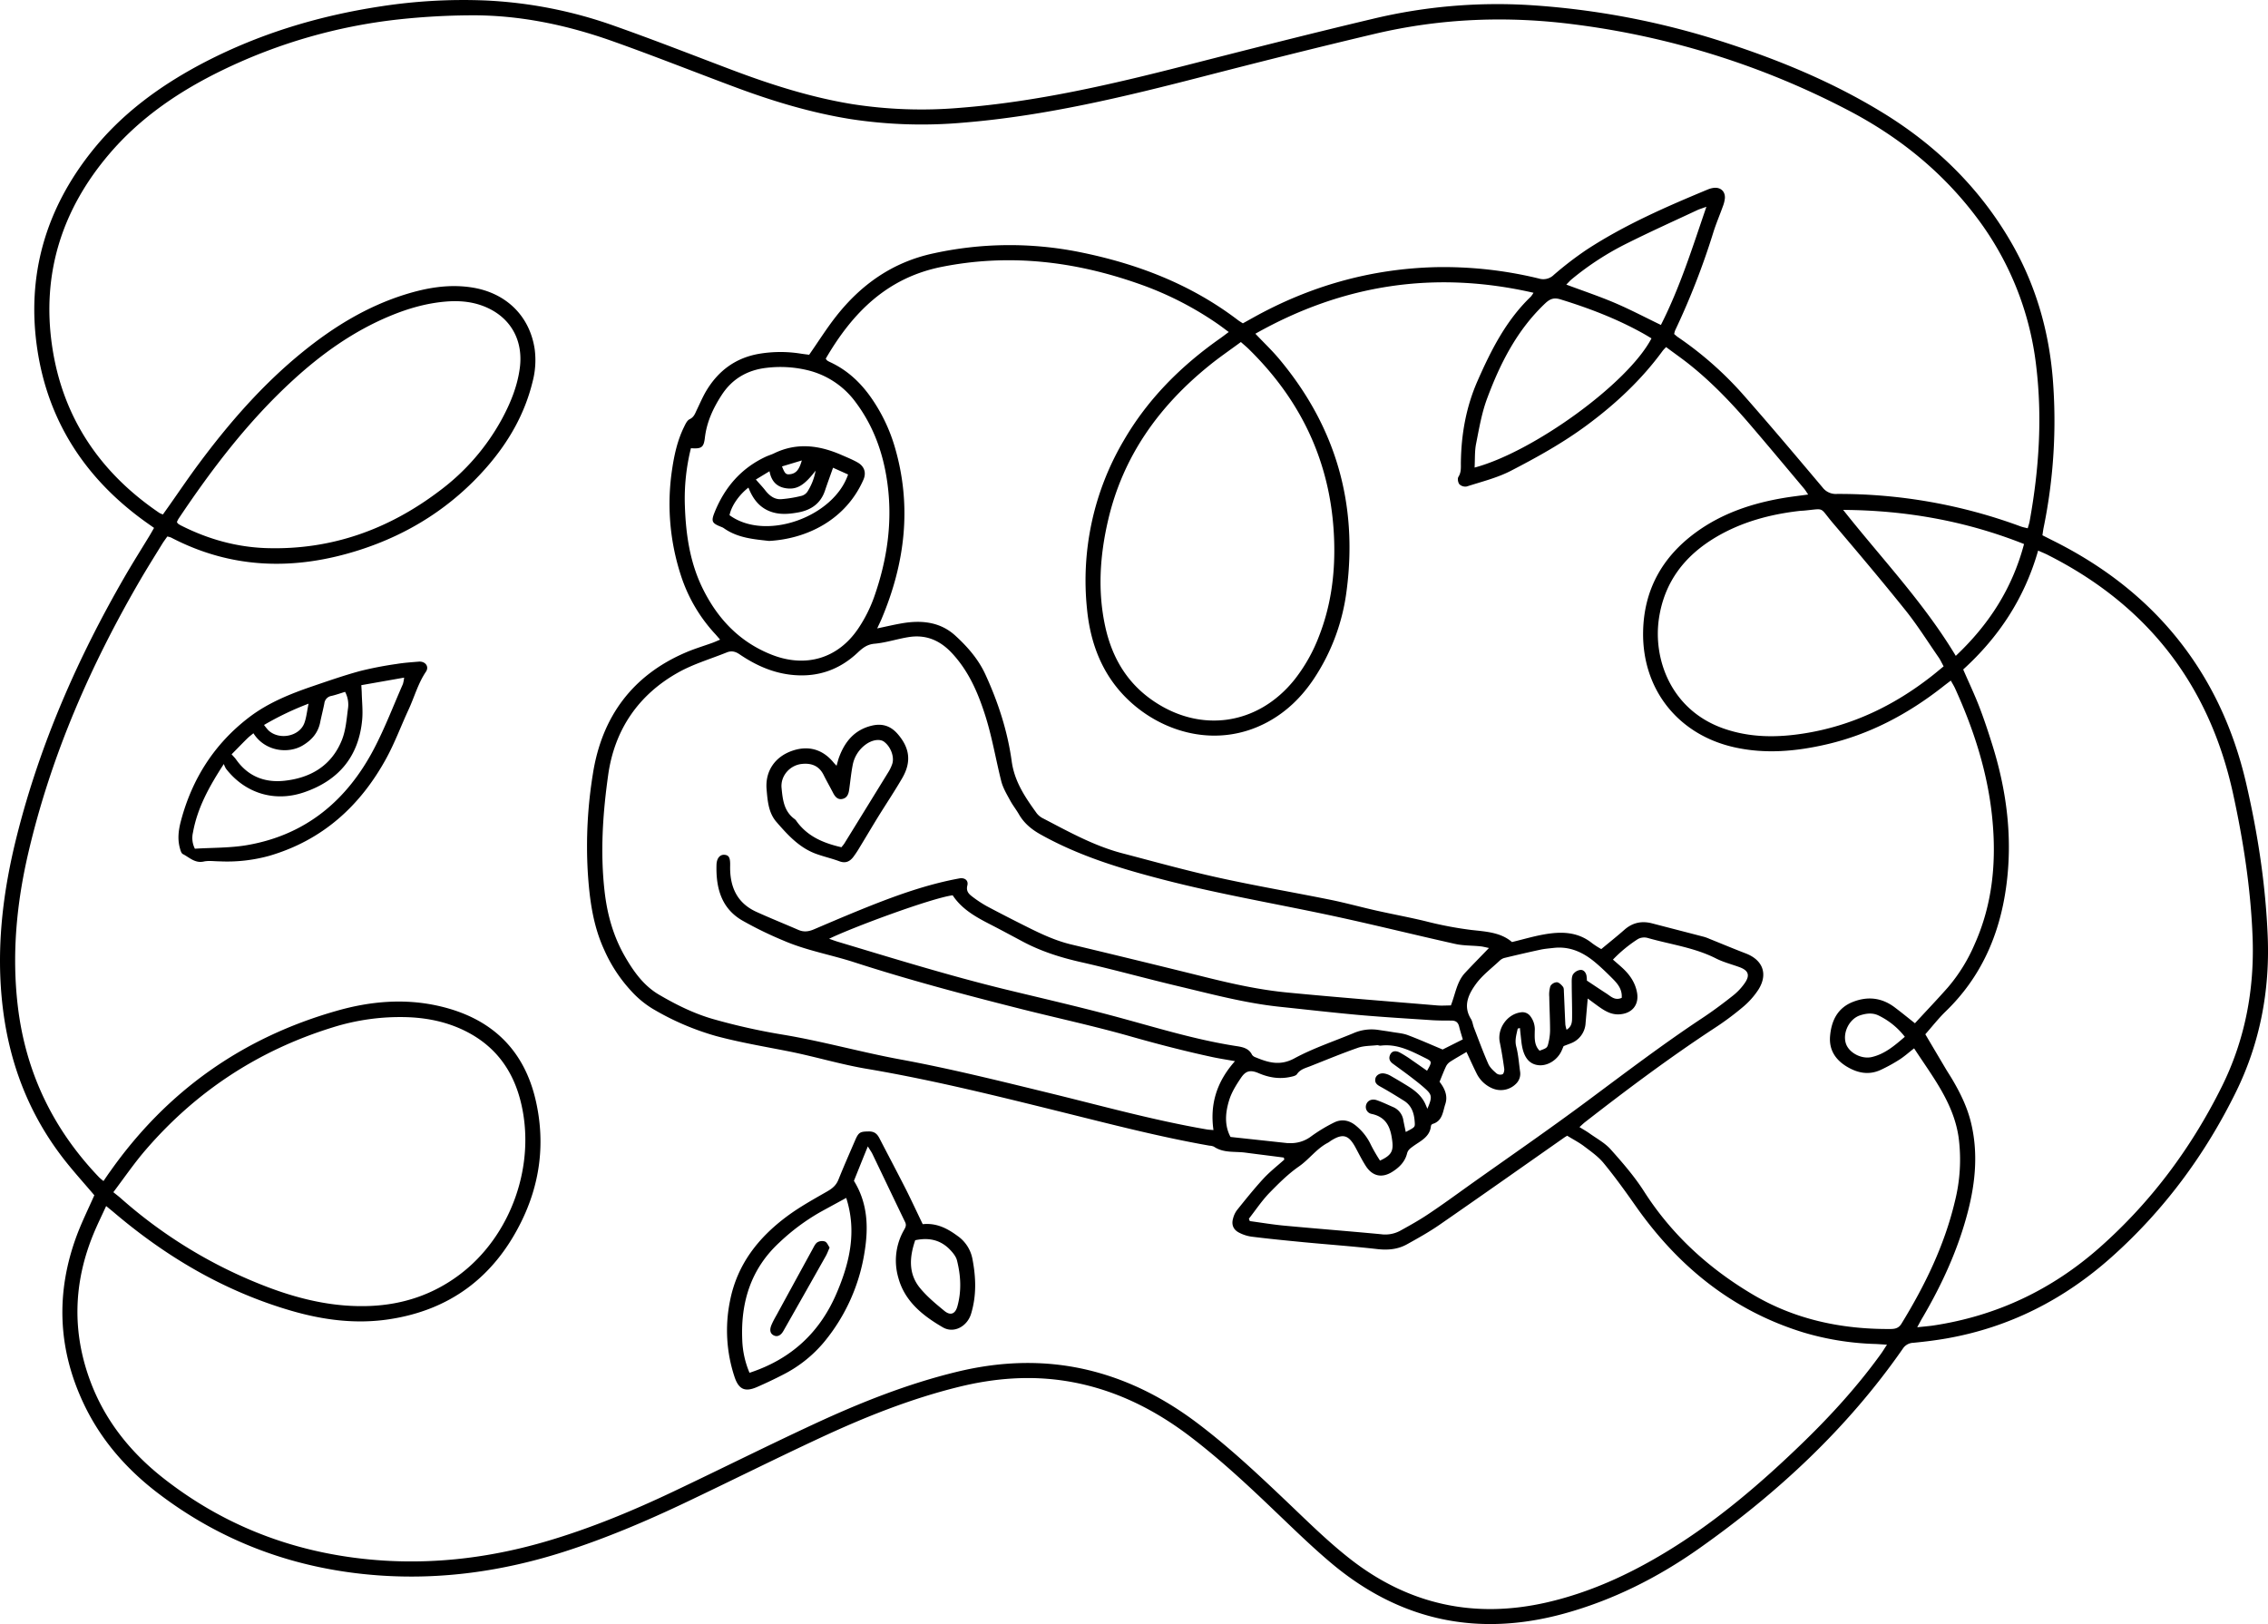 <svg data-name="Layer 1" xmlns="http://www.w3.org/2000/svg" viewBox="0 0 1329.18 951.72"><path d="M55.28 700.44c-6.18-7.3-12.43-14.16-18.1-21.46C17.1 653.06 5.71 623.59 1.7 591.11c-4.27-34.63-.13-68.53 8.37-102.08 13.59-53.6 35.59-103.69 63.22-151.42 4.64-8 9.6-15.86 14.41-23.78.83-1.38 1.61-2.78 2.58-4.47-2.2-1.57-4.27-3-6.3-4.48-34.24-25-55.79-58.15-62.1-100.1-6.5-43.22 4.82-82.19 32.12-116.34C71.18 66.92 92.91 50.91 117 38c33.39-17.79 69-28.64 106.35-34.3A317.29 317.29 0 0 1 283.69.24a260.26 260.26 0 0 1 76.75 15.06c23.29 8.22 46.29 17.28 69.41 26 22.66 8.52 45.67 15.8 69.63 19.72a263.19 263.19 0 0 0 63.07 2.17c44.93-3.51 88.63-13.66 132.15-24.79 36.61-9.36 73.23-18.69 110-27.4a312.69 312.69 0 0 1 92-8 464.07 464.07 0 0 1 114.79 22.06c32.24 10.49 63.4 23.45 92.35 41.26 31.37 19.3 56.93 44.44 75.31 76.56 14 24.54 21.62 51.05 23.91 79.18a311.68 311.68 0 0 1-5.41 87.32c-.25 1.23-.39 2.49-.67 4.31 2 1 4.08 2.07 6.13 3.09 26.84 13.37 50.57 30.81 70 53.82 21.74 25.81 35.63 55.55 43.23 88.28 6.87 29.62 11.46 59.63 12.68 90 1.27 31.77-4.57 62.43-18.6 91-18.13 36.88-42.25 69.48-73.08 96.94-27.66 24.65-59.43 40.9-96 47.43-6.61 1.18-13.29 2-20 2.65a7.58 7.58 0 0 0-6.21 3.51c-32.38 46.53-73.26 84.48-119.33 117-24.19 17.07-50.45 30.29-79.17 38.19-50.11 13.76-95.43 4.41-135.45-28.76-12-10-23.2-21-34.49-31.75-15.65-15-31.48-29.69-48.69-42.87-21.54-16.49-45.24-28.24-72.23-32.74-21.52-3.58-42.74-1.93-63.8 3.25-28 6.89-54.67 17.51-80.73 29.62-26.69 12.41-53 25.56-79.61 38.21-23.32 11.08-47.05 21.13-71.71 29-35.22 11.19-71.25 16.31-108.08 13.65-48.31-3.49-92.24-19.48-130.69-49.28C73.26 860 58.7 843.07 49 822.48c-15.2-32.19-16.39-65.16-4-98.49 3-7.99 6.79-15.63 10.28-23.55zm697.42-20.92l-.33-1.16c-7.52-1-15-1.9-22.54-2.9-6.18-.82-12.74.36-18.37-3.48a7.11 7.11 0 0 0-2.64-.6c-29.19-5.13-57.84-12.58-86.59-19.71-37.9-9.39-75.79-18.83-114.36-25.34-15.37-2.6-30.4-7.2-45.72-10.23-14.26-2.82-28.57-5.21-42.63-9a155.55 155.55 0 0 1-37.4-16.17A56.9 56.9 0 0 1 370 580.82a87.3 87.3 0 0 1-15.81-24c-6.79-14.65-8.73-30.25-9.74-46.11a263.57 263.57 0 0 1 3-57.08c5.18-33.34 23.05-57.94 54.73-71.39 5-2.13 10.25-3.69 15.37-5.54 1.41-.51 2.78-1.15 4.47-1.86-1.25-1.44-2.06-2.41-2.91-3.34a92 92 0 0 1-20-34.1 135.17 135.17 0 0 1-5.2-62.45c1.26-8.49 3.11-16.81 6.89-24.57.86-1.75 1.84-4 3.38-4.73 2.55-1.21 3.15-3.31 4.16-5.4 1.82-3.76 3.45-7.63 5.58-11.21 7-11.69 17-19.19 30.58-21.64a75.43 75.43 0 0 1 24.95-.14c1.76.27 3.53.47 4.77.63 5.43-7.8 10.18-15.36 15.65-22.34 14.81-18.9 33.39-32 57.34-37.1a208.25 208.25 0 0 1 85-.82c34 6.79 65.58 18.83 93.35 40 .85.64 1.78 1.16 2.84 1.85l5.76-3.2c33.46-18.68 69.29-28.84 107.67-29.73a236.11 236.11 0 0 1 60 6.66 8.79 8.79 0 0 0 8.77-2.1 199.66 199.66 0 0 1 19.45-14.91c22.18-14.45 46.34-25 70.69-35.11a13.39 13.39 0 0 1 3.68-1c4-.44 6.75 2.13 6.46 6.11a18.33 18.33 0 0 1-1.18 4.73c-1.83 5.13-4 10.16-5.62 15.35a433.72 433.72 0 0 1-22.35 57.33 12.5 12.5 0 0 0-.57 2.14c.8.66 1.44 1.29 2.17 1.79a205.35 205.35 0 0 1 38.72 34.24c15.62 17.73 30.85 35.81 46.08 53.88a9.74 9.74 0 0 0 8.33 3.8 306.75 306.75 0 0 1 107.84 19.06c1.27.47 2.62.69 4.06 1.07.46-1.65.9-2.85 1.12-4.09 5.49-30.21 7.53-60.54 3.83-91.16a178 178 0 0 0-35.24-87.42c-20-26.44-45.16-46.67-74.36-62a475.19 475.19 0 0 0-160.23-50.51c-39.75-5.24-79.11-3.73-118.06 5.49-33.42 7.9-66.71 16.27-99.95 24.84C659 56.73 612.38 68 564.35 71.89a274.93 274.93 0 0 1-65.79-2.09c-23.06-3.69-45.31-10.39-67.14-18.51-24.18-9-48.15-18.55-72.46-27.17-27-9.59-55-15.44-83.8-15.14a413.35 413.35 0 0 0-41.33 2.37A315.28 315.28 0 0 0 130.61 41C105.34 53.24 82.34 68.74 64 90.28c-27.82 32.65-39.74 70.46-33.4 112.93 6.21 41.58 28.07 73.83 62.82 97.38a12 12 0 0 0 2.06.88c1.16-1.63 2.21-3.09 3.25-4.56 5.86-8.32 11.56-16.76 17.63-24.93 17.93-24.16 37.61-46.74 61.07-65.77 18.07-14.67 37.67-26.67 60-33.64 12.6-3.92 25.39-6.15 38.68-4.18 20.3 3 34.39 16.64 37.27 36.4a49.52 49.52 0 0 1-1.26 18.93c-4.63 19-14.11 35.39-26.84 50-20.22 23.15-45.3 39.16-74.45 48.54-37.71 12.12-74.77 11.43-110.56-7.24a11.79 11.79 0 0 0-2.22-.62c-1.1 1.58-2.19 3-3.12 4.54-4.1 6.66-8.25 13.28-12.2 20C53.25 389.39 30 442.46 16.64 499.6c-6.91 29.59-9.78 59.46-6.23 89.82C15 628.38 31.08 661.76 58.15 690a31.27 31.27 0 0 0 2.51 2.11c1.5-2.2 2.7-4 4-5.77Q114.35 616 197.17 592.4c19.78-5.68 40.08-7.48 60.39-2.78 30.24 7 49.78 25.29 56.58 56 5.47 24.67 2.31 48.53-9 71.06-16 32-41.71 51.14-77.25 56.46-19.58 2.94-38.81.37-57.66-5.15-38.66-11.33-72.58-31.29-103.16-57.22-1.44-1.22-2.91-2.41-4.86-4-2.69 5.88-5.19 10.92-7.33 16.1-12 29-12.77 58.34-1.51 87.68 8.69 22.65 23.57 40.94 42.46 55.76 37.9 29.72 81.38 45.23 129.24 48.23 32.39 2 64.19-2.19 95.36-11.36 25.7-7.56 50.35-17.78 74.5-29.25 27.41-13 54.55-26.59 82.07-39.37 27.05-12.56 54.73-23.59 83.82-30.65 26.41-6.41 52.86-7.22 79.33-.43 22.5 5.78 42.7 16.31 61.19 30.21s35.6 29.94 52.48 46c12.25 11.64 24.3 23.63 37.59 34 34.14 26.64 72.69 35.07 115.08 25.36 24.91-5.71 47.78-16.16 69.52-29.3 29.89-18.08 56.21-40.66 81.18-64.91 16.45-16 31.82-32.95 45.25-51.59 1.08-1.5 2-3.09 3.45-5.23-3.05-.19-5-.35-7-.43a163.62 163.62 0 0 1-41.88-6.72c-41.84-12.85-73.76-38.92-98.6-74.39-5.94-8.47-12-16.88-18.58-24.87-3.16-3.85-7.45-6.84-11.47-9.89-3-2.27-6.41-4-9.9-6.17-.42.27-1.2.71-1.93 1.22-24.26 17-48.47 34.09-72.83 50.94-6.11 4.23-12.64 7.87-19.14 11.48-5.4 3-11.21 3.5-17.43 2.79-14.25-1.62-28.57-2.64-42.86-4-10.3-1-20.6-2-30.87-3.29a22.48 22.48 0 0 1-7.22-2.34c-3.37-1.69-4.57-4.66-3.55-8.21a13.93 13.93 0 0 1 2.25-4.91c5-6.21 10-12.48 15.37-18.33 3.81-4.17 8.28-7.63 12.45-11.38zm173-19c2.17 1.34 4 2.35 5.73 3.58 4.26 3.06 9.1 5.63 12.52 9.46 7 7.84 14 15.9 19.62 24.72 16.26 25.38 37.85 45 63.51 60.23 24.71 14.68 51.85 20.43 80.4 20.31 2.78 0 5.13-.23 6.9-3.13 13.75-22.43 25.18-45.86 31.29-71.62a100.12 100.12 0 0 0 2.22-37.33c-2.85-20.28-15.26-35.72-26.11-52.39-3.15 2.44-5.72 4.76-8.6 6.6a94.14 94.14 0 0 1-10.92 6c-6.84 3.17-13.34 2-19.73-1.78-6.92-4.12-10.69-10-10-18 .78-9 4.34-16.53 13.49-20.08 8.64-3.36 16.78-2.41 24.24 3.13 4 3 7.86 6.17 12 9.43 6.6-7.16 13.13-14 19.36-21.06a98.22 98.22 0 0 0 15.48-24.92c10.71-23.72 13-48.69 10.48-74.18-2.63-26.65-10.76-51.86-21.83-76.16-.65-1.42-1.5-2.75-2.45-4.49-1.9 1.44-3.48 2.62-5 3.83-20.3 15.87-42.6 27.7-67.86 33.55-17.9 4.14-35.88 5.75-54 1.7-32.93-7.35-54.05-33.89-53.48-67.63.41-24.64 11.29-44 31-58.36 15.47-11.26 33.14-17.1 51.83-20.2 4.43-.73 8.89-1.24 13.91-1.93-1.06-1.53-1.66-2.58-2.43-3.49-10.65-12.66-21.23-25.38-32-37.92S1003 223.85 990 213.51c-4.37-3.48-9-6.68-13.56-10.11-1 1-1.62 1.64-2.14 2.35-12.36 16.87-27.42 30.92-44.2 43.35-14.1 10.44-29.34 18.9-44.84 26.9-8 4.1-17 6.29-25.64 9.08a5 5 0 0 1-4.3-1.27c-.84-.95-1.24-3.35-.61-4.34 1.74-2.72 1.42-5.56 1.45-8.42.21-16.54 3.06-32.55 9.73-47.74 7.92-18 16.74-35.55 31.25-49.45a17.13 17.13 0 0 0 1.58-2.29c-57.7-13.21-111.6-5-163 24 5.12 5.41 10 10 14.26 15.16q49.14 58.94 39.25 135.09A120.35 120.35 0 0 1 769.86 398c-7 10.43-15.72 19-26.84 25.06-29.23 15.82-61.29 6.52-81.58-12.71-15.27-14.46-22.39-33-24.38-53.41a161.46 161.46 0 0 1 21.64-99c14.14-24.31 33.62-43.67 56.52-59.74 1.55-1.09 3-2.24 4.9-3.63-2.57-1.89-4.43-3.32-6.36-4.67a193.68 193.68 0 0 0-47.56-24c-37.27-12.93-75.15-17.31-114.27-9.52-32.19 6.41-52.4 27-68 53.82a6.31 6.31 0 0 0 .94 1.15 17.57 17.57 0 0 0 1.91 1c10.34 4.86 18.22 12.49 24.54 21.85a98.91 98.91 0 0 1 13 27.49c10.25 34.66 6.17 68.27-7.71 101.11-.68 1.59-1.46 3.14-2.53 5.46 5.43-1.13 10-2.22 14.58-3 11.41-1.95 22.39-.86 31.25 7.26 7.09 6.49 13.48 13.78 17.58 22.71 7.48 16.27 13 33.22 15.43 50.93 1.65 12 8 21.2 14.7 30.49a10.92 10.92 0 0 0 3.8 3c15 7.81 29.78 16.06 46.28 20.38 18.63 4.87 37.19 10.05 56 14.21 21.81 4.83 43.85 8.58 65.75 13 9.07 1.84 18 4.31 27 6.34 9.57 2.15 19.23 3.92 28.76 6.21a217.05 217.05 0 0 0 27.3 5.21c8.4.92 17.1 1.41 23.6 7.06 6.5-1.57 12.44-3.33 18.5-4.42 10.07-1.82 19.93-1.8 28.52 5.14a50.36 50.36 0 0 0 5.31 3.4c4.93-4.1 9.34-7.59 13.55-11.31 4.79-4.22 10.16-5.34 16.24-3.76 10.18 2.66 20.38 5.27 30.57 7.93a26.26 26.26 0 0 1 3.06 1.15c7.07 2.84 14.09 5.79 21.21 8.52 9.87 3.77 13.15 11.78 7.68 20.88a46.06 46.06 0 0 1-9.71 10.88 168.89 168.89 0 0 1-16.67 12.3c-26 17.09-50.87 35.7-75.41 54.79-.96.75-1.84 1.62-3.28 2.92zm-201.94-38.66c-5.12-.92-9-1.51-12.91-2.33-16.34-3.5-32.49-7.7-48.58-12.27-21.12-6-42.64-10.63-63.95-16-32.77-8.28-65.43-16.92-97.59-27.33-13.77-4.46-28.16-6.93-41.49-12.7a217.33 217.33 0 0 1-24.44-11.93c-12.22-7.21-15.25-19.23-14.89-32.44.11-4.13 2.19-6.25 4.92-5.91 2.49.3 3.18 1.89 3.08 6.44-.26 12.08 3.86 21.77 15.44 27 8.1 3.68 16.37 7 24.51 10.53 3.28 1.44 6.2 1 9.4-.41 12.36-5.28 24.73-10.56 37.26-15.43 15.52-6 31.3-11.33 47.75-14.32 3-.55 5.41 1.09 4.66 4.11-.89 3.55 1 5.15 3.16 6.77a69.26 69.26 0 0 0 8.17 5.37c7.86 4.19 15.79 8.24 23.76 12.22 8.29 4.15 16.65 8.06 25.76 10.24q39.75 9.49 79.42 19.33c15.54 3.86 31.18 7.28 47.1 8.82 29.3 2.84 58.64 5.12 88 7.58 2.65.22 5.34 0 8 0 2.69-6.85 3.47-13.84 8.23-19 4.49-4.83 9.13-9.51 14.09-14.66-2.08-.42-3.63-.87-5.22-1-4.85-.49-9.82-.33-14.53-1.38-25-5.57-49.83-11.8-74.88-17.1-32-6.77-64.18-12.29-95.9-20.49-25.12-6.49-49.63-13.88-72.35-26.62-5.21-2.92-9.56-6.51-12.57-11.72-1.63-2.84-3.71-5.41-5.24-8.29-2-3.65-4.18-7.32-5.16-11.26-3.26-13-5.43-26.27-9.59-39.12-4.25-13.13-9.59-25.34-19.13-35.65-6.87-7.44-14.87-11-24.74-9.68-7 1-13.8 3.39-20.8 4-4.48.42-7.08 2.61-10 5.35-10.51 9.84-23 14.26-37.41 13-11.76-1-22.12-5.65-31.7-12.16-2.55-1.73-4.79-2.17-7.5-1.08-9.42 3.8-19.34 6.7-28.15 11.59-23.58 13.09-37.59 33.7-41.32 60.21-3.19 22.65-4.72 45.55-2.07 68.5 1.54 13.36 5.09 26 11.79 37.7 5.11 8.89 11.05 17.28 20.09 22.57 10 5.86 20.44 11.05 31.72 14.29a365.83 365.83 0 0 0 40.92 9.14c23.11 3.84 45.68 10.25 68.76 14.5 29.09 5.36 57.87 12.52 86.63 19.53 30.89 7.52 61.52 16.08 92.89 21.48 1.14.2 2.32.23 4 .39-2.16-15.24 1.93-28.37 12.6-40.38zm426.79-229.54c3.34 7.67 6.61 14.57 9.36 21.67 2.81 7.27 5.26 14.7 7.6 22.15 8.62 27.38 12.17 55.33 8.17 83.91-3.9 28-14.73 52.65-35.33 72.59-4.23 4.09-7.87 8.77-12 13.46 4.13 7 8.06 13.63 12 20.28 1.3 2.18 2.72 4.3 4 6.49 4.62 7.86 8.57 16 10.75 24.92 4.24 17.42 2.69 34.65-1.68 51.75-5.67 22.17-15.08 42.77-26.61 62.46-1 1.62-1.82 3.29-3.21 5.8 3.85-.42 6.55-.63 9.21-1 37.14-5.56 69.64-20.91 97.78-45.8 30.08-26.62 53.61-58.26 71.43-94.05 13.68-27.48 19.29-57 18.13-87.7-1.07-28.39-5.39-56.4-11.44-84.12q-20.87-95.49-108.14-139.7c-1.87-1-3.82-1.74-6.11-2.78-7.94 27.85-22.98 50.62-43.91 69.67zM66.43 698.65c1.93 1.56 3.09 2.43 4.17 3.38a279.35 279.35 0 0 0 87.77 52.8c18.87 7 38.29 11.33 58.61 10.48 19.24-.81 36.73-6.65 52.17-18.2 30.59-22.88 45.38-65 35.87-102.11-4.61-18-14.75-31.78-31.48-40.38-10.7-5.51-22.15-8-34.09-8.51a131.84 131.84 0 0 0-44.61 6q-65.15 20.19-109.69 72c-6.48 7.54-12.15 15.81-18.72 24.54zm660.8-498.22c-6.52 4.82-12.67 9-18.45 13.7-29.58 23.87-50.71 53.3-59.4 90.87-4.77 20.61-6.18 41.34-1.65 62.15 3.81 17.46 12.16 32.22 27 42.77 28.23 20.07 62.43 15.29 84-11.74a96.57 96.57 0 0 0 14.37-25.57c6.7-17.18 9.2-35.05 8.85-53.42-.85-44.76-17.68-82.57-49.4-113.93-1.48-1.54-3.16-2.9-5.32-4.83zM103.68 305.94a4.21 4.21 0 0 0 .73 1 14 14 0 0 0 1.87 1.11c15.79 7.95 32.46 12.63 50.18 13.16 37.67 1.12 71.06-10.86 100.9-33.39a130.07 130.07 0 0 0 37.15-42.94c4.89-9.2 8.74-18.75 10.12-29.17 2.11-15.89-5-29.1-19.34-35.5-7.46-3.34-15.35-4.14-23.45-3.53-11.72.89-22.84 4.12-33.62 8.63-21.22 8.88-39.63 22-56.5 37.46-26.21 24-47.54 52-67.16 81.34a14.2 14.2 0 0 0-.88 1.83zm1035.4 84.55c-1.21-2.2-1.95-3.87-3-5.35-6.4-9.24-12.4-18.82-19.42-27.59-13.86-17.28-28.17-34.21-42.52-51.08-8.2-9.65-4.19-8.4-17.15-7.22-.73.06-1.46.06-2.18.14-17.5 2-34.26 6.49-49.49 15.58-18.1 10.82-29.91 26.16-33.08 47.45-3.57 24 7.16 53.68 37.8 64.47 15.52 5.46 31.37 5.44 47.34 2.9 27.72-4.4 52.22-16.07 74.24-33.23 2.44-1.88 4.77-3.87 7.46-6.07zM731.92 714.18l.54 1.4c6.79.92 13.56 2.06 20.38 2.69 18.81 1.76 37.64 3.22 56.44 5a18.49 18.49 0 0 0 11.08-1.9c5.72-3.16 11.45-6.33 16.88-10 8-5.33 15.78-11 23.63-16.63 23.24-16.53 46.75-32.71 69.63-49.73 22.17-16.48 44.16-33.19 67.21-48.45 6.2-4.11 12.19-8.58 18-13.19a34.06 34.06 0 0 0 7-7.53c3-4.49 1.84-7.2-3.29-9.08-4.6-1.69-9.44-2.9-13.77-5.1-12.66-6.42-26.67-8.18-40-12a7.72 7.72 0 0 0-5.7.62 80.17 80.17 0 0 0-14.67 12.07c2.11 1.85 3.9 3.36 5.62 4.94 4.24 3.91 7.41 8.51 8.48 14.28 1.35 7.32-2.94 12.43-10.35 12.85-4.94.28-8.69-2.12-12.42-4.78-1.85-1.33-3.68-2.7-6.11-4.49l-1.25 14.32a13.4 13.4 0 0 1-8.83 12c-1.33.55-2.69 1-4.07 1.58-.43 1-.81 2-1.29 3-2.62 5.39-8.35 8.81-13.6 8.15-5.09-.64-8.19-4.29-9.46-11.16-.13-.72-.25-1.43-.33-2.16-.32-2.79-.61-5.59-.92-8.45-.68.23-1.27.28-1.3.46-.74 3.44-1.81 6.72-.83 10.48 1.23 4.71 1.55 9.66 2.23 14.51a8.14 8.14 0 0 1-2.15 7 12.55 12.55 0 0 1-14 2.95 18.23 18.23 0 0 1-9.33-8.79c-2-4-3.83-8.12-5.92-12.56-3.29 1.94-6.42 3.69-9.44 5.63a7.2 7.2 0 0 0-2.51 2.72c-1.39 2.91-2.52 5.94-3.84 9.11 2.93 3.77 5 8.13 3.4 13-1.48 4.44-1.6 10-7.51 11.73a1.72 1.72 0 0 0-.94 1.22c-.64 6.42-6.09 8.69-10.39 11.82-1.67 1.21-3.09 2.13-3.63 4.33-1.22 4.86-4.62 8.18-8.72 10.73-6 3.75-11.55 2.54-15.42-3.46-2.25-3.5-4.1-7.25-6.08-10.92-4-7.36-7.39-8.31-14.36-3.91-.61.39-1.17.88-1.81 1.21-6.62 3.43-10.9 9.69-17 13.91-6.51 4.53-12.23 10.31-17.77 16-4.27 4.56-7.71 9.74-11.51 14.58zm-327-451.52a122.27 122.27 0 0 0-3.54 33.82c.57 16.81 2.95 33.27 10.55 48.6 8.8 17.76 21.66 31.24 40.36 38.6 19.89 7.82 38.85 2.27 50.72-15.4a82.29 82.29 0 0 0 9.27-18.4c7.71-21.88 11-44.41 7.67-67.56-2.41-17-8.09-32.74-18.48-46.6A49.08 49.08 0 0 0 473 216.88a68 68 0 0 0-23.83-1.32c-11.05 1.27-20 6.37-26.15 15.82-5 7.67-8.82 15.83-9.91 25.1-.68 5.74-1.92 6.62-8.18 6.18zm81 287.48c2.21.76 3.54 1.27 4.9 1.68 32.68 9.81 65.29 19.9 98.47 28 20.63 5 41.35 9.76 61.88 15.21 24.37 6.47 48.43 14.15 73.46 18 3.46.53 7.27 1.21 9.14 5.1a4.13 4.13 0 0 0 2.14 1.5c7.45 3.09 14.33 5.11 22.67.59 10.95-5.93 23-9.93 34.53-14.72a26.61 26.61 0 0 1 14.37-2c2.85.44 5.7.82 8.54 1.3 3 .52 6.18.73 9 1.79 6.94 2.61 13.71 5.63 20.44 8.44l11.82-5.93c-.66-2.27-1.5-4.85-2.13-7.48s-2.08-3.57-4.66-3.54c-3.63 0-7.27 0-10.89-.21-14.13-.94-28.28-1.78-42.38-3-15.74-1.41-31.43-3.22-47.14-4.87-20.12-2.11-39.63-7.33-59.23-12-19.08-4.51-38-9.8-57.1-14.12-12-2.7-23.47-6.31-34.29-12.06-6.58-3.5-13.12-7.05-19.75-10.44-8.27-4.24-16.23-8.85-21.39-16.73-12.78 1.74-59.74 19.21-72.4 25.49zM864.2 274c33.91-9 89.72-49 103.67-75.71-1.53-.91-3.07-1.86-4.64-2.74-15.44-8.65-31.84-14.93-48.73-20.12-3.87-1.19-6.16-.27-9 2.42-16.41 15.54-26.31 35.07-34 55.78-3.14 8.43-4.66 17.5-6.42 26.38-.88 4.35-.61 8.99-.88 13.99zm322 44.81c-34.33-13.63-69.54-19.77-106-20 22.34 28.27 47.21 54.24 66 85.54 19.61-18.51 33.15-39.67 40.01-65.56zM836.33 627.48c3-5.16 2.95-5.5-.88-7.39-8.31-4.1-16.52-8.55-26.32-7.32-.7.09-1.46-.34-2.16-.26-3.73.41-7.67.3-11.14 1.51-9.42 3.28-18.65 7.12-27.93 10.78-2.83 1.12-5.85 1.79-7.78 4.65-.66 1-2.49 1.34-3.86 1.64-6.43 1.4-12.6.39-18.61-2.19-4.74-2-7.47-1.56-10.33 2.69-2.71 4-5.43 8.32-6.88 12.89-2.31 7.31-3 14.91.72 21.79l33.36 3.61h1.09a19.62 19.62 0 0 0 12.71-3.88 92.69 92.69 0 0 1 13.47-8.16c4.63-2.3 9.14-1.38 13.15 2.07a31.72 31.72 0 0 1 8.53 11.09 98.79 98.79 0 0 0 5.3 9.13c6.93-3.2 8-5.78 7.08-12.19-1-7.59-3.55-13.33-11.92-15.15a4.15 4.15 0 0 1-3.27-5.41c.73-2.4 3.25-3.66 6.23-2.64 3.25 1.11 6.36 2.64 9.51 4a10 10 0 0 1 6.06 7.84c.42 2.23.92 4.45 1.4 6.78 5.12-2.66 5.41-2.82 5.29-5.16-.26-5.26-1.51-10.14-6.36-13.16-4.59-2.87-9.21-5.73-13.95-8.34-2-1.1-3.28-2.29-2.79-4.63.42-2 2.68-3.4 5.13-3a10.78 10.78 0 0 1 3.57 1.25c3.77 2.16 7.52 4.37 11.2 6.7 4 2.56 7.55 5.68 9.5 10.21.29.67.57 1.34 1.07 2.53 2.92-6.78 2.78-8.15-1.25-11.78-2.68-2.43-5.56-4.64-8.43-6.85-3.45-2.64-7-5.19-10.5-7.75-1.83-1.34-2.63-3-1.68-5.19s3-2.74 5.58-1.45a65.6 65.6 0 0 1 7.34 4.64c2.83 1.93 5.6 3.91 8.75 6.1zm114.09-42.71c.38-4.95-2.29-8.18-5.23-11.15-3.32-3.34-6.71-6.64-10.32-9.66-7-5.88-14.93-9.57-24.42-8.46-2.52.29-5.07.47-7.54 1-7.08 1.52-14.14 3.16-21.18 4.86a6.51 6.51 0 0 0-2.81 1.58c-4.74 4.47-10.13 8.49-13.91 13.67-4.32 5.93-7.76 12.81-2.94 20.52.93 1.49 1.09 3.44 1.75 5.13 2.74 7.1 5.35 14.26 8.42 21.22 1 2.19 3 4 4.89 5.63a3.76 3.76 0 0 0 3.45.42c.72-.39 1.11-2.14 1-3.19-.73-5.2-1.54-10.4-2.61-15.53-1.64-7.89 4.21-16.44 12.18-17.53a5.72 5.72 0 0 1 5.73 2.25 12.62 12.62 0 0 1 2.58 8.61c-.06 4-.42 8.35 2.83 11.59 4.41-1.63 4.52-1.61 5.26-4.92a31.87 31.87 0 0 0 .88-7c0-6.53-.37-13.06-.47-19.59a17.08 17.08 0 0 1 .66-6.34 4.75 4.75 0 0 1 3.78-2.27c1.27.07 2.67 1.5 3.6 2.67.58.74.5 2.08.55 3.16.3 6.35.52 12.69.84 19a18 18 0 0 0 .71 3c3.26-1.94 3.22-4.84 3.24-7.47.06-6.35-.19-12.7-.21-19.05 0-2-.16-4.17.68-5.8a6.22 6.22 0 0 1 4.18-2.7c1.93-.3 3.34 1.26 3.77 3.23a17.69 17.69 0 0 1 .24 3c4.22 2.79 7.93 5.3 11.7 7.72 2.46 1.63 4.73 4.1 8.72 2.4zm49.63-463.6c-2.44.9-4 1.34-5.41 2-13.48 6.31-27.06 12.42-40.37 19.07a168.19 168.19 0 0 0-33.33 21.54c-1 .87-1.92 1.92-3 3 9.81 3.67 19.29 6.83 28.45 10.74s17.85 8.51 27 12.91c11.19-22.05 18.43-45.24 26.66-69.26zm116.29 486.41a43.37 43.37 0 0 0-15.14-12.36c-3.64-1.87-7.37-1.41-11.08-.21-6.18 2-10.25 9.91-8.4 16.24 1.64 5.62 9.17 9.62 15.29 8.19 7.71-1.81 13.4-6.77 19.33-11.86z"/><path d="M128.66 504.76c-3.09 0-6.3-.53-9.25.11-5.16 1.13-8.39-2.4-12.23-4.36-1-.5-1.46-2.39-1.82-3.73-1.4-5.26-.71-10.49.65-15.63 6.53-24.72 19.62-45.27 40-60.82 11.21-8.56 24.29-13.8 37.58-18.32 9.11-3.1 18.22-6.27 27.5-8.79a213.38 213.38 0 0 1 21.35-4.13c4.29-.71 8.65-1 13-1.36 3.85-.29 6.21 2.9 4.19 5.9-4.63 6.85-6.75 14.79-10.16 22.16-4.43 9.55-8.09 19.52-13.14 28.73-15.28 27.9-37.42 47.91-68.49 57a92.7 92.7 0 0 1-29.18 3.24zm83.09-103.24c.13 2.25.22 3.31.25 4.38.12 5.24.73 10.52.27 15.71-1.94 21.69-13.79 35.8-34.15 42.72-17.37 5.91-34.59.48-45.7-13.89a17.45 17.45 0 0 1-1.25-2.72c-8.64 13.29-15.49 25.76-18.08 40.14a14 14 0 0 0 1.12 9.5c10.25-.65 20.72-.38 30.84-2.15 34.35-6 58.38-26.27 74.22-56.56 6.37-12.19 11.3-25.15 16.85-37.77a21.06 21.06 0 0 0 .72-3.78zm-76 40.53c1.16 1.33 1.95 2.08 2.56 2.95 6.95 9.94 16.79 13.8 28.43 12.53 15.51-1.68 27.69-9 33.65-23.93 2.24-5.62 2.72-12 3.51-18.09a15.89 15.89 0 0 0-1.66-10.07c-2.78.85-5.35 1.77-8 2.38a5 5 0 0 0-4.15 4.37c-.73 3.74-1.71 7.43-2.46 11.17-1.24 6.14-4.94 10.31-10.18 13.46-8.46 5.09-22.17 3.59-28.93-7.12-1.25 1.05-2.55 2-3.69 3.14-2.98 2.93-5.83 5.92-9.11 9.21zm19-17.19a35.19 35.19 0 0 0 2.55 3.13c6.28 5.9 18.1 3.65 21.05-4.21 1.23-3.28 1.54-6.91 2.49-11.42a172 172 0 0 0-26.13 12.5zM540.77 717.39c8.09-.83 14.39 2.46 20.41 6.89a21.21 21.21 0 0 1 8.7 13.36c2.1 10.81 2.5 21.63-.8 32.35-2.23 7.26-10 11.64-16.53 7.85-11.74-6.83-22.43-15.25-26.14-29.28a36 36 0 0 1 3.48-27.92c.87-1.51 1.41-2.73.55-4.5-6.41-13.24-12.71-26.53-19.09-39.78-.61-1.28-1.47-2.45-2.75-4.55-3 7.29-5.6 13.85-8.15 20.18 8.05 13 8.58 27 6.31 41.24a109 109 0 0 1-23.69 53.1 76.16 76.16 0 0 1-24.13 19.23c-5 2.59-10.1 5-15.25 7.25-7.12 3.1-10.79 1.44-13.26-6.08a86.4 86.4 0 0 1-2.67-44.06c4.13-21.53 16.52-37.28 33.47-49.89 7.4-5.5 15.57-10 23.58-14.6 3-1.72 5.23-3.56 6.54-6.84 3.11-7.74 6.48-15.39 9.79-23.06 2.1-4.89 3-5.17 8.14-5.24 3.09 0 4.69 1.34 6 3.77 5.26 10.16 10.61 20.27 15.8 30.47 3.23 6.46 6.28 13.04 9.69 20.11zM495.93 702c-5.27 2.88-10.21 5.55-15.13 8.26a123.57 123.57 0 0 0-24 17.83c-16.75 15.43-22.73 35-21.8 57a53.77 53.77 0 0 0 4.26 19.39c24.46-8 41.32-23.7 51.15-46.89 7.59-17.78 11.8-36.06 5.52-55.59zm40.44 24.79c-3.28 9.62-4.24 19.44 2.84 28.06 4.11 5 9.23 9.23 14.26 13.36 3.6 2.95 6.39 1.78 7.62-2.67 2.5-9 2-18-.24-26.92-.66-2.58-2.8-5-4.81-7-5.37-5.11-11.94-6.49-19.67-4.82zM490.27 448.75c.63-2.11 1-3.83 1.65-5.46 3.44-9 9.1-15.61 18.84-18 6-1.48 11-.07 15.19 4.68 7.22 8.22 8.36 16.44 2.82 26-4.28 7.37-9 14.46-13.53 21.72-3.91 6.33-7.68 12.74-11.56 19.09a58.11 58.11 0 0 1-3.61 5.43c-2.06 2.69-4.56 3.83-8.09 2.53-4.4-1.63-9-2.69-13.44-4.27-10-3.56-16.85-11.13-23.52-18.81-4.66-5.37-5.16-12.31-5.75-19-.95-10.83 5-19.35 15.32-22.79 9.31-3.1 17.58-.7 23.87 6.91.44.56.95 1.05 1.81 1.97zm2.86 47.75c.7-.9 1.31-1.57 1.78-2.32q12.87-20.82 25.7-41.68a22.26 22.26 0 0 0 2.32-4.91c1.33-4.18-1-10.18-4.93-13-2.39-1.71-6.89-1.06-10.61 1.68a19.31 19.31 0 0 0-7.68 12.14c-.93 4.79-1.38 9.67-2.07 14.5-.35 2.47-1.21 4.69-3.94 5.28s-4.28-1.27-5.44-3.51c-1.83-3.54-3.81-7-5.59-10.58-2.65-5.28-7.06-7-12.63-6.43-7.1.68-12.68 7-12 14.07s1.45 13.83 7.81 18.36a5.32 5.32 0 0 1 1.05 1.25c6.48 8.93 15.84 12.76 26.23 15.15zM450.66 317c-8.57-1-18.24-1.63-26.48-7.49a7 7 0 0 0-1.45-.73c-5.5-2.15-6.12-3.16-3.86-8.73 5.9-14.51 15.51-25.68 29.89-32.39 1.65-.77 3.41-1.26 5-2.05 13.32-6.44 26.42-4.67 39.41 1 3.16 1.38 6.38 2.68 9.37 4.36 4.06 2.27 5.28 6.07 3.46 10.18-10.35 23.53-33.18 34.66-55.34 35.85zm37.55-42.9c-1.73 4.91-3.29 9.14-4.73 13.42-2.53 7.53-8.09 11.37-15.58 12.75-5 .92-10.13 1.42-15.13-.08-7.31-2.19-11.5-7.6-14.14-14.46-5.57 4.33-10 10.77-11.09 16.18 21.33 15.55 61.1.93 69.48-23.85zM478 275.8c-6.53 8.49-10.8 11.21-17.14 10.36-5.48-.74-8.79-4-9.88-10l-8 4.85c2 2.33 3.89 4.26 5.51 6.36 2.34 3 5.28 5.34 9.13 5.17a71.12 71.12 0 0 0 12.25-2 6.08 6.08 0 0 0 3.4-2.52A34.06 34.06 0 0 0 478 275.8zm-8-6l-11.7 3.53c1.67 4.22 2.26 4.84 4.63 4.58 3.95-.42 5.6-3.22 6.98-8.08z"/><path d="M486.2 731.08c-.87 2-1.41 3.51-2.2 4.92q-12.4 22-24.91 44c-1.58 2.77-3.69 3.59-5.72 2.52s-2.49-3.21-1.19-6.2c.86-2 1.92-3.9 3-5.81q10.55-19.34 21.12-38.64c.77-1.41 1.53-3.11 2.79-3.89a5.43 5.43 0 0 1 4.46-.4c1.17.52 1.81 2.32 2.65 3.5z"/></svg>